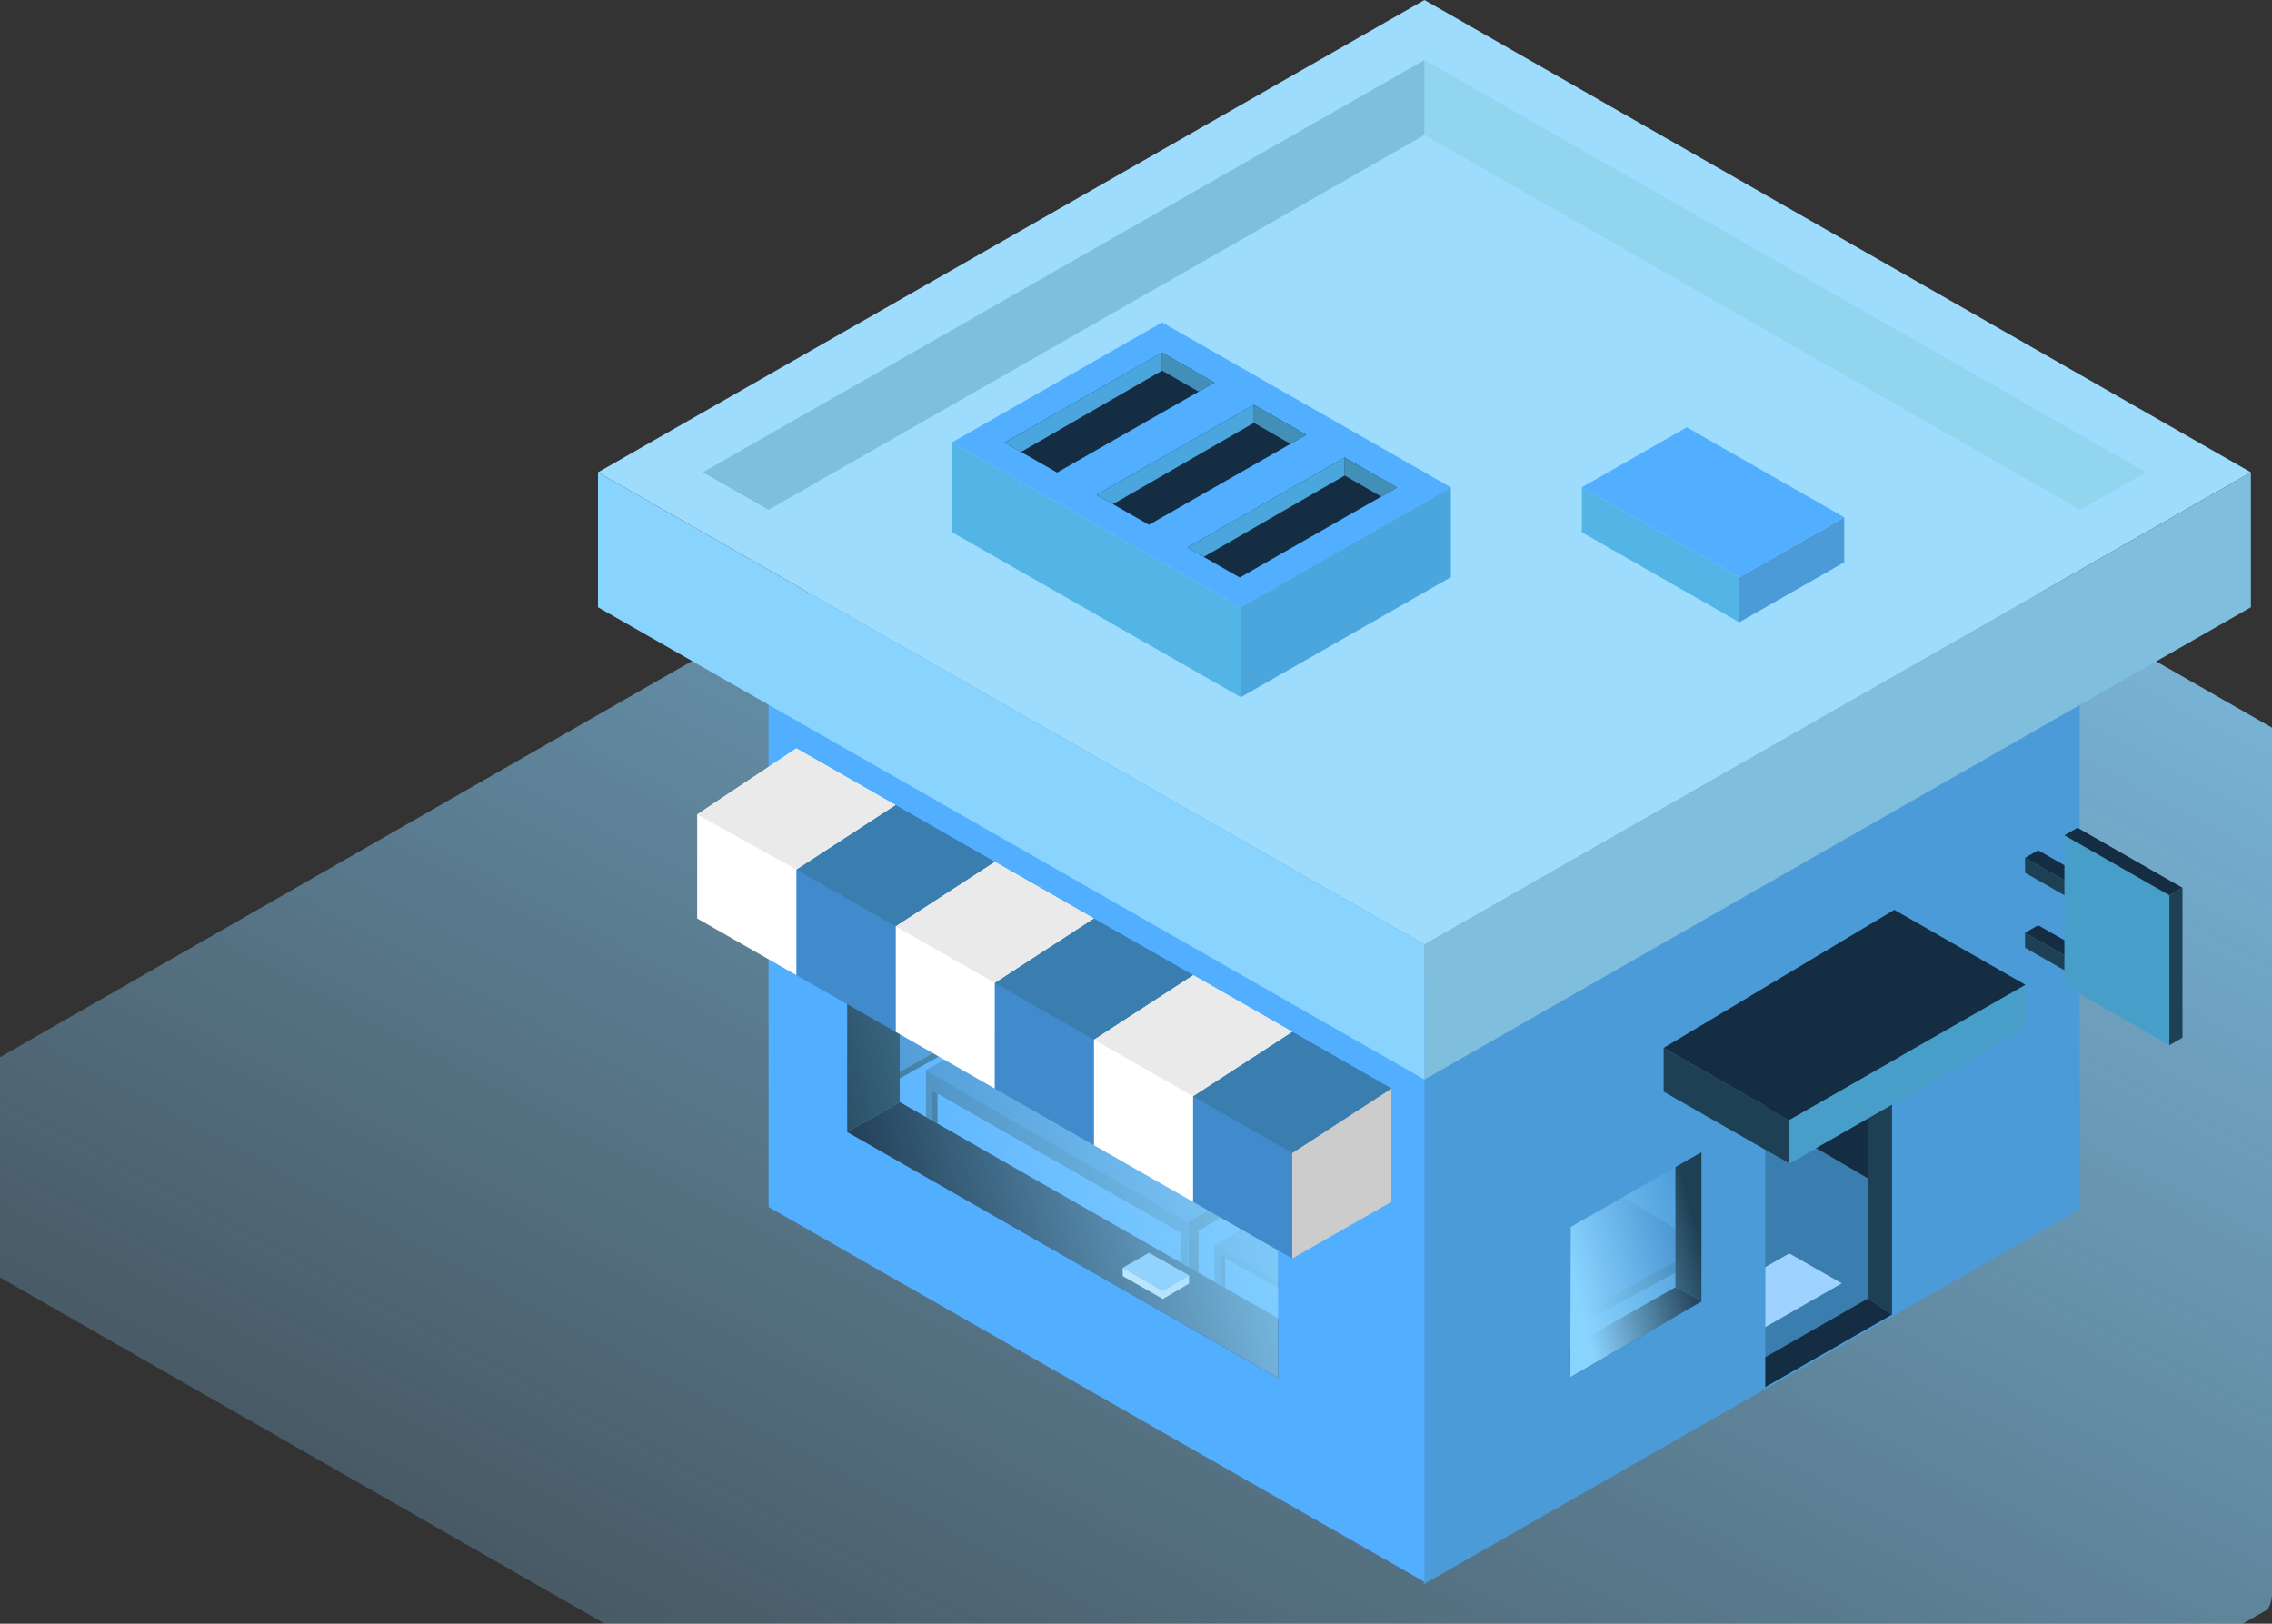 <svg width="382" height="273" viewBox="0 0 382 273" fill="none" xmlns="http://www.w3.org/2000/svg">
<rect x="0" y="0" width="382" height="273" fill="#333333" stroke="none"/>
<g clip-path="url(#clip0_1383_9809)">
<path d="M-32.351 196.269L239.387 40.708L511.125 196.269L239.387 351.831L-32.351 196.269Z" fill="url(#paint0_linear_1383_9809)"/>
<path d="M349.665 203.336V102.496L239.387 165.521V266.361L349.665 203.336Z" fill="#4A9BD8"/>
<path d="M347.099 140.443L364.746 150.53V175.74L347.099 165.653V140.443Z" fill="#479EC9"/>
<path d="M364.746 175.74L366.95 174.479V149.269L364.746 150.53V175.74Z" fill="#1E4054"/>
<path d="M366.95 149.268L349.303 139.181L347.099 140.443L364.746 150.53L366.95 149.268Z" fill="#152D42"/>
<path d="M347.099 148.007L340.481 144.228L342.685 142.966L347.099 145.484V148.007Z" fill="#152D42"/>
<path d="M340.481 144.227V146.745L347.099 150.53V148.006L340.481 144.227Z" fill="#1E4054"/>
<path d="M347.099 160.612L340.481 156.832L342.685 155.571L347.099 158.089V160.612Z" fill="#152D42"/>
<path d="M340.481 156.832V159.35L347.099 163.135V160.612L340.481 156.832Z" fill="#1E4054"/>
<path d="M264.049 221.659V223.567L281.702 213.969V212.061L264.049 221.659Z" fill="#3A7DAF"/>
<path d="M286.073 209.37L272.961 201.222L264.097 206.284L264.049 221.659L286.073 209.685" fill="#418BCC"/>
<path d="M264.018 231.568V226.491L281.702 216.43L286.153 218.779L264.018 231.568Z" fill="#152D42"/>
<path d="M286.073 218.779V193.727L281.702 196.224V216.429L286.073 218.779Z" fill="#1E4054"/>
<path d="M264.097 206.285L264.018 231.568L286.153 218.779L286.073 193.727L264.097 206.285Z" fill="url(#paint1_linear_1383_9809)"/>
<path d="M296.806 228.184L314.076 218.317V198.138L305.441 193.097L300.842 195.615L296.806 193.307V228.184Z" fill="#3A7DAF"/>
<path d="M296.806 223.133L309.669 215.784L300.842 210.743L296.806 213.051V223.133Z" fill="#9ED2FF"/>
<path d="M314.076 198.137L296.806 188.05V182.799L314.076 172.927V198.137Z" fill="#152D42"/>
<path d="M318.113 221.04L314.077 218.317V172.927H320.396L318.113 185.906" fill="#1E4054"/>
<path d="M279.716 176.192V183.54L300.842 195.615V188.271L279.716 176.192Z" fill="#1E4054"/>
<path d="M300.842 188.272V195.615L340.545 172.928V165.58L300.842 188.272Z" fill="#479EC9"/>
<path d="M300.842 188.272L279.716 176.192L318.49 152.974L340.545 165.579L300.842 188.272Z" fill="#152D42"/>
<path d="M314.076 218.317L318.113 221.04L296.806 233.214V228.183L314.076 218.317Z" fill="#152D42"/>
<path d="M129.22 202.942V102.102L239.498 165.127V265.967L129.22 202.942Z" fill="#52AEFF"/>
<path d="M199.795 207.983L214.888 198.894V196.519L199.795 205.465V207.983Z" fill="#2E6587"/>
<path d="M199.795 205.465L155.684 179.882V182.773L199.795 207.983V205.465Z" fill="#3A7DAF"/>
<path d="M155.684 179.882L173.331 170.168L214.888 196.519L199.795 205.465L155.684 179.882Z" fill="#418BCC"/>
<path d="M199.795 207.982V213.023L201.521 214.012V206.947L199.795 207.982Z" fill="#2E6587"/>
<path d="M199.795 207.983L198.61 207.305V212.351L199.795 213.024V207.983Z" fill="#3A7DAF"/>
<path d="M155.684 182.773V187.814L156.666 188.377V183.336L155.684 182.773Z" fill="#3A7DAF"/>
<path d="M157.622 183.882V188.881L156.666 188.377V183.336L157.622 183.882Z" fill="#2E6587"/>
<path d="M162.301 173.953V176.235L161.425 176.723V174.453L162.301 173.953Z" fill="#2E6587"/>
<path d="M204.208 209.344L214.888 203.042V215.447L204.208 209.344Z" fill="#418BCC"/>
<path d="M204.208 209.344V215.547L205.227 216.13V209.928L204.208 209.344Z" fill="#3A7DAF"/>
<path d="M205.997 210.369V216.572L205.227 216.13V209.928L205.997 210.369Z" fill="#2E6587"/>
<path d="M214.888 216.609L204.208 210.506V209.344L214.888 215.447V216.609Z" fill="#3A7DAF"/>
<path d="M151.276 180.255L162.301 173.953L151.276 167.65V180.255Z" fill="#418BCC"/>
<path d="M151.276 180.255V181.322L161.425 175.645V174.452" fill="#2E6587"/>
<path d="M142.449 190.337L151.276 185.296V149.999L142.449 144.958V190.337Z" fill="#1E4054"/>
<path d="M142.449 190.337L214.888 231.732V221.65L151.276 185.297L142.449 190.337Z" fill="#152D42"/>
<path d="M195.519 217.019L199.917 214.422L193.177 210.642L188.77 213.16L195.519 217.019Z" fill="#9ED2FF"/>
<path d="M188.77 213.16V214.553L195.519 218.411V217.018L199.917 214.422V215.815L195.519 218.411V217.018L188.77 213.16Z" fill="white"/>
<path d="M214.888 221.65V186.353L142.449 144.958V190.337L214.888 231.732V221.65Z" fill="url(#paint2_linear_1383_9809)"/>
<path d="M217.267 211.599V192.544L233.937 183.014V202.074L217.267 211.599Z" fill="#CCCCCC"/>
<path d="M217.267 173.484L200.591 184.066V202.074L217.267 211.599V193.853L233.937 183.014L217.267 173.484Z" fill="#418BCC"/>
<path d="M200.591 163.953L183.916 174.792V192.543L200.591 202.073V184.322L217.267 173.483L200.591 163.953Z" fill="white"/>
<path d="M183.916 154.424L167.24 165.263V183.014L183.916 192.544V174.793L200.591 163.954L183.916 154.424Z" fill="#418BCC"/>
<path d="M167.24 144.894L150.57 155.733V173.484L167.24 183.014V165.263L183.916 154.424L167.24 144.894Z" fill="white"/>
<path d="M150.569 135.364L133.894 146.203V163.954L150.569 173.484V155.733L167.24 144.894L150.569 135.364Z" fill="#418BCC"/>
<path d="M133.894 125.834L117.218 136.941V154.424L133.894 163.954V146.203L150.57 135.364L133.894 125.834Z" fill="white"/>
<path d="M200.591 184.323L217.267 193.853L233.937 183.014L217.267 173.484L200.591 184.323Z" fill="#3A7DAF"/>
<path d="M200.591 184.322L183.916 174.792L200.591 163.953L217.267 173.483L200.591 184.322Z" fill="#EAEAEA"/>
<path d="M183.916 174.793L167.24 165.263L183.916 154.424L200.591 163.954L183.916 174.793Z" fill="#3A7DAF"/>
<path d="M167.24 165.263L183.916 154.424L167.24 144.894L150.57 155.733L167.24 165.263Z" fill="#EAEAEA"/>
<path d="M150.569 155.733L133.894 146.203L150.569 135.364L167.24 144.894L150.569 155.733Z" fill="#3A7DAF"/>
<path d="M150.57 135.364L133.894 125.834L117.218 136.941L133.894 146.203L150.57 135.364Z" fill="#EAEAEA"/>
<path d="M100.542 79.415L239.498 158.824L378.453 79.415L239.498 0L100.542 79.415Z" fill="#9DDCFC"/>
<path d="M360.805 79.415L349.775 85.718L239.498 22.693V10.088L360.805 79.415Z" fill="#92D5EF"/>
<path d="M239.498 22.693V10.088L118.19 79.415L129.22 85.718L239.498 22.693Z" fill="#7EBFE0"/>
<path d="M208.621 102.102V117.23L243.911 97.061V81.933L208.621 102.102Z" fill="#4BA6DD"/>
<path d="M160.097 74.369L208.621 102.102V117.23L160.097 89.497V74.369Z" fill="#53B5E5"/>
<path d="M243.911 97.061V81.933L208.621 102.102" fill="#4BA6DD"/>
<path d="M160.097 74.369L195.387 54.205L243.911 81.933L208.621 102.102L160.097 74.369Z" fill="#52AEFF"/>
<path d="M177.739 79.452L204.208 64.324L195.387 59.283L168.918 74.411L177.739 79.452Z" fill="#152D42"/>
<path d="M195.387 62.311L171.68 75.988L168.918 74.411L195.387 59.283V62.311Z" fill="#4BA6DD"/>
<path d="M195.387 59.283V62.311L201.537 65.854L204.208 64.324L195.387 59.283Z" fill="#4290B7"/>
<path d="M193.177 88.236L219.646 73.113L210.825 68.067L184.356 83.195L193.177 88.236Z" fill="#152D42"/>
<path d="M210.825 71.094L187.123 84.772L184.356 83.195L210.825 68.067V71.094Z" fill="#4BA6DD"/>
<path d="M210.825 68.067V71.094L216.975 74.637L219.646 73.113L210.825 68.067Z" fill="#4290B7"/>
<path d="M208.44 97.098L234.909 81.969L226.088 76.929L199.619 92.057L208.44 97.098Z" fill="#152D42"/>
<path d="M226.088 79.956L202.386 93.634L199.619 92.057L226.088 76.929V79.956Z" fill="#4BA6DD"/>
<path d="M226.088 76.929V79.956L232.238 83.499L234.909 81.969L226.088 76.929Z" fill="#4290B7"/>
<path d="M265.966 89.496V81.932L292.43 97.061V104.625L265.966 89.496Z" fill="#53B5E5"/>
<path d="M292.43 97.061V104.625L310.077 94.538V86.974L292.43 97.061Z" fill="#4A9BD8"/>
<path d="M265.966 81.933L292.43 97.061L310.077 86.974L283.609 71.851L265.966 81.933Z" fill="#52AEFF"/>
<path d="M239.498 181.511V158.824L378.453 79.415V102.102L239.498 181.511Z" fill="#7FBEDD"/>
<path d="M100.542 79.415V102.102L239.498 181.511V158.824L100.542 79.415Z" fill="#89D3FF"/>
</g>
<defs>
<linearGradient id="paint0_linear_1383_9809" x1="491.115" y1="65.228" x2="262.021" y2="492.827" gradientUnits="userSpaceOnUse">
<stop stop-color="#89D3FF"/>
<stop offset="1" stop-color="#89D3FF" stop-opacity="0"/>
</linearGradient>
<linearGradient id="paint1_linear_1383_9809" x1="264.712" y1="215.301" x2="286.113" y2="209.688" gradientUnits="userSpaceOnUse">
<stop stop-color="#89D3FF"/>
<stop offset="1" stop-color="#89D3FF" stop-opacity="0"/>
</linearGradient>
<linearGradient id="paint2_linear_1383_9809" x1="219.005" y1="177.83" x2="135.117" y2="200.155" gradientUnits="userSpaceOnUse">
<stop stop-color="#89D3FF"/>
<stop offset="1" stop-color="#89D3FF" stop-opacity="0"/>
</linearGradient>
<clipPath id="clip0_1383_9809">
<rect x="-17" width="399" height="273" rx="5" fill="white"/>
</clipPath>
</defs>
</svg>
